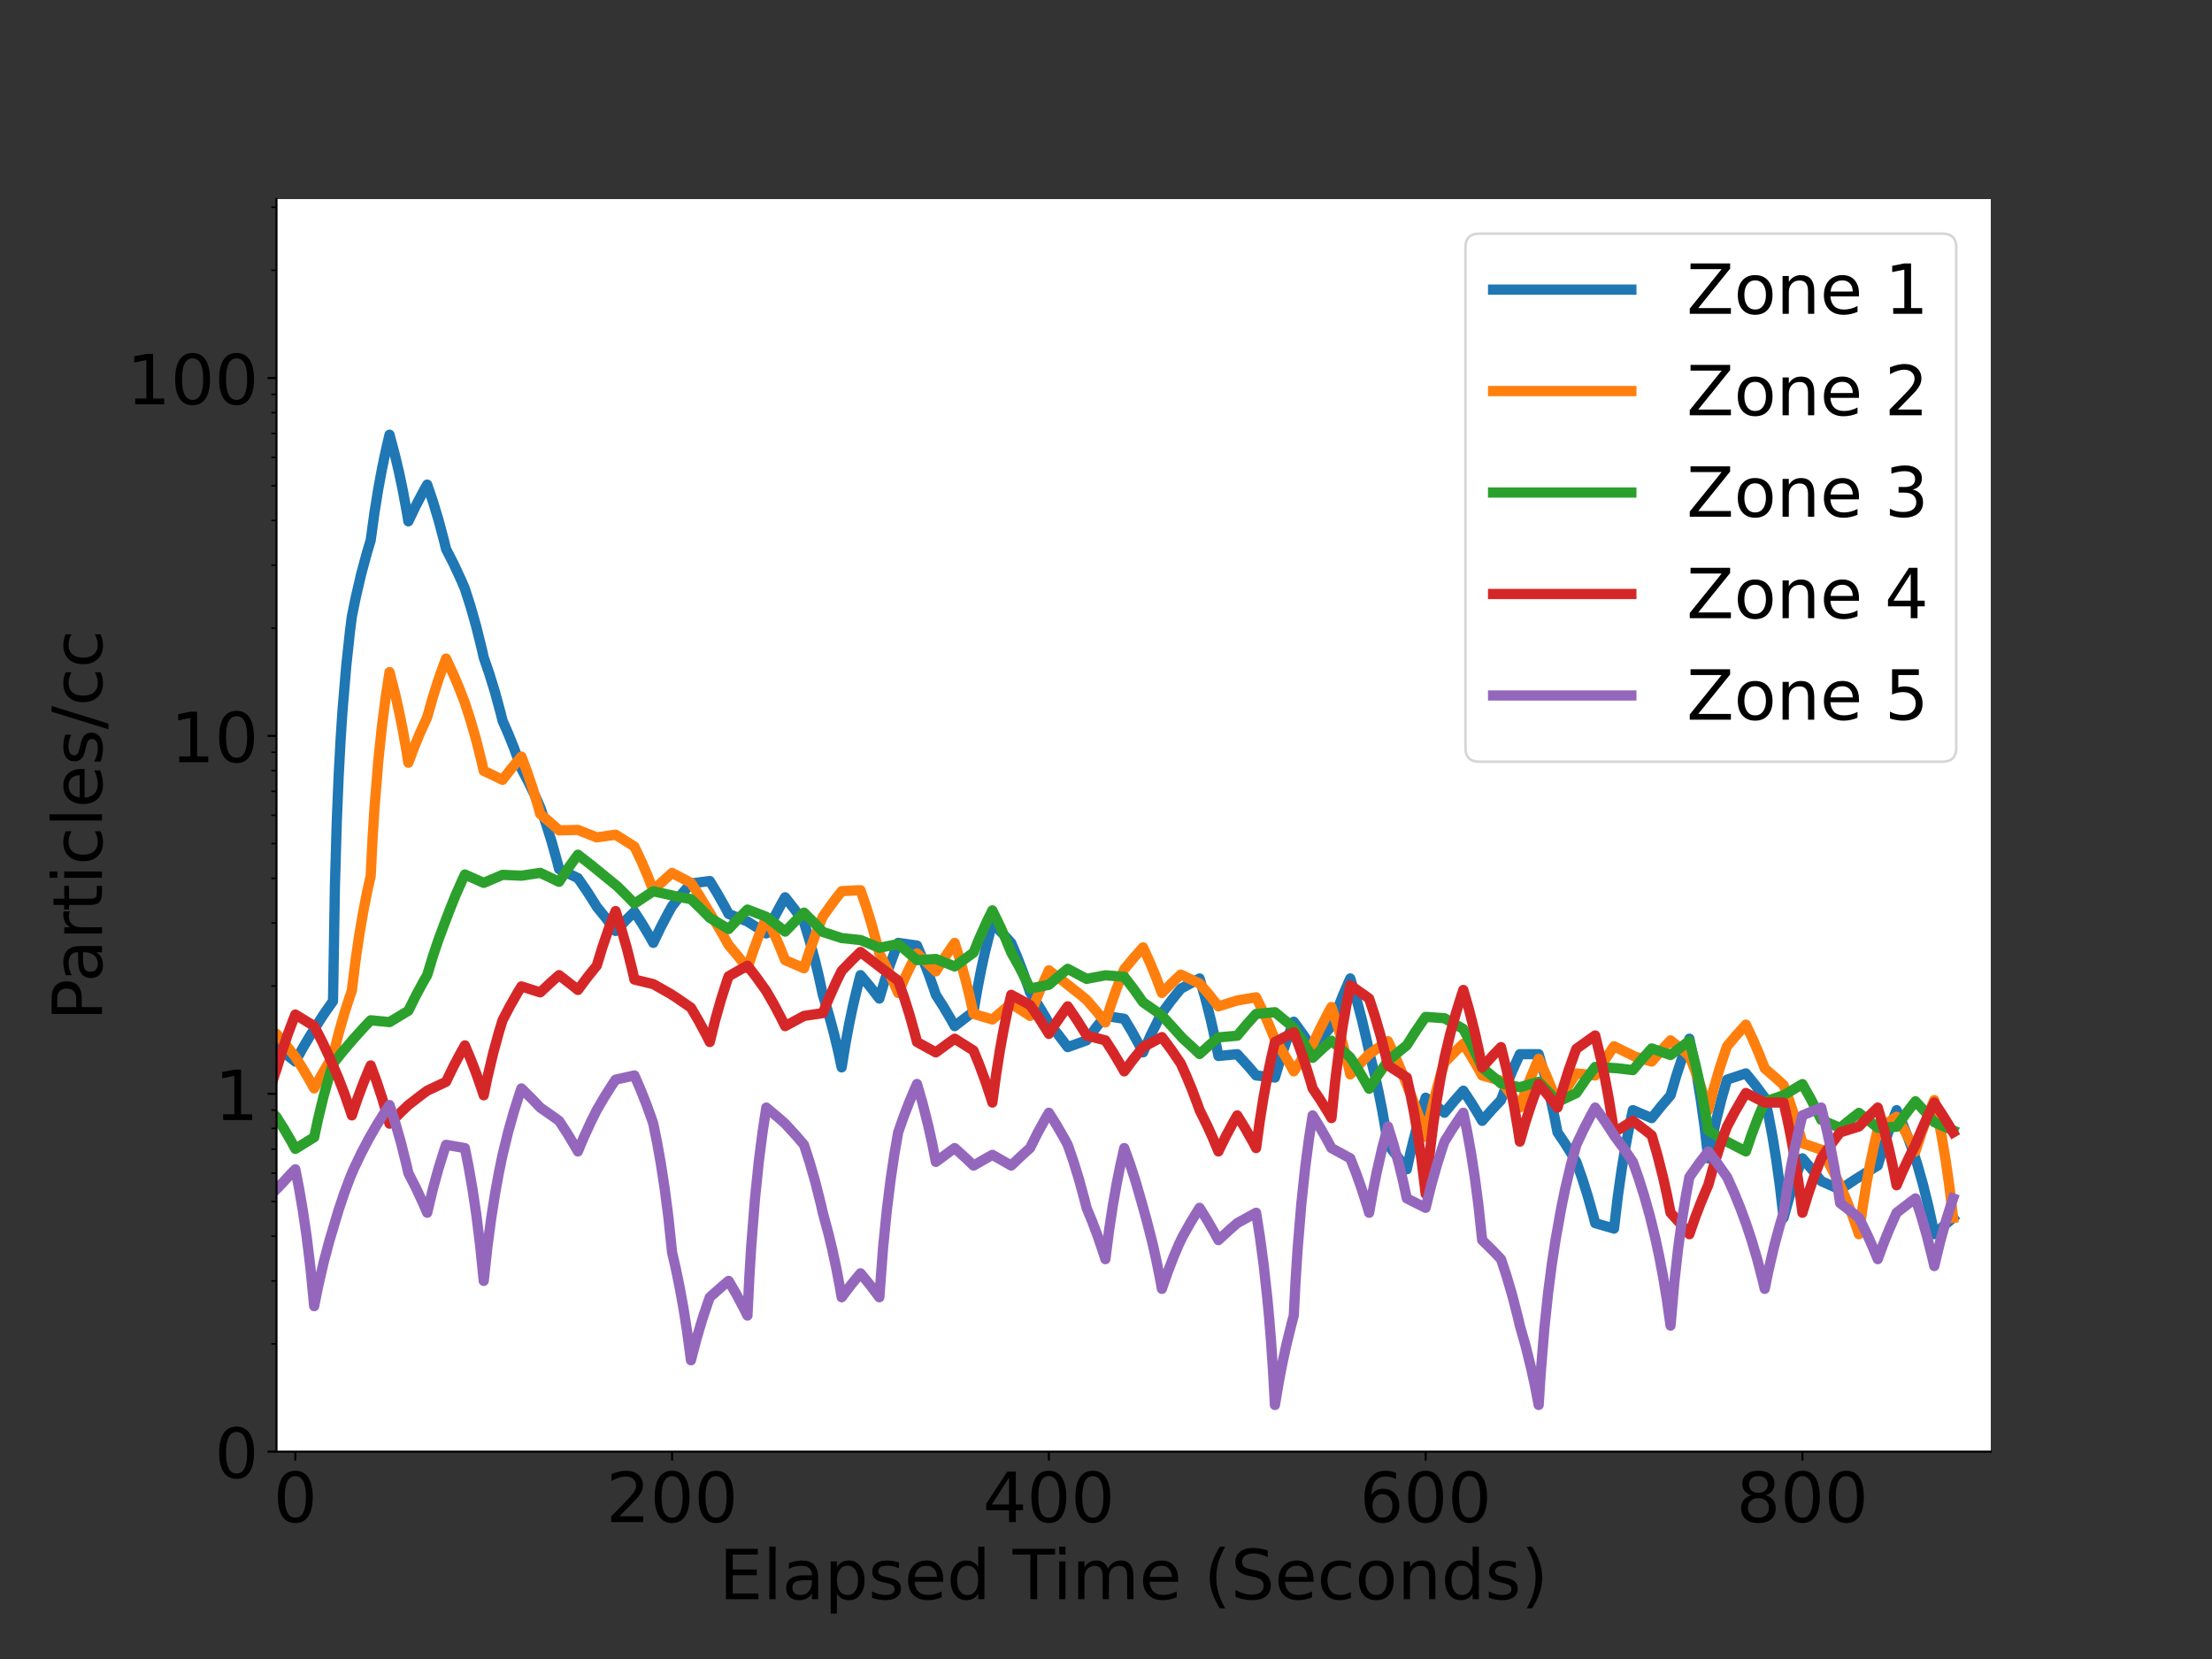 <?xml version="1.0" encoding="utf-8" standalone="no"?>
<!DOCTYPE svg PUBLIC "-//W3C//DTD SVG 1.1//EN"
  "http://www.w3.org/Graphics/SVG/1.1/DTD/svg11.dtd">
<!-- Created with matplotlib (https://matplotlib.org/) -->
<svg height="648pt" version="1.1" viewBox="0 0 864 648" width="864pt" xmlns="http://www.w3.org/2000/svg" xmlns:xlink="http://www.w3.org/1999/xlink">
 <rect x="0" y="0" width="864" height="648" fill="#333333" stroke="none"/>
 <defs>
  <style type="text/css">*{stroke-linecap:butt;stroke-linejoin:round;}</style>
 </defs>
 <g id="figure_1">
  <g id="patch_1">
   <path d="M 0 648 
L 864 648 
L 864 0 
L 0 0 
z
" style="fill:none;"/>
  </g>
  <g id="axes_1">
   <g id="patch_2">
    <path d="M 108 567 
L 777.6 567 
L 777.6 77.76 
L 108 77.76 
z
" style="fill:#ffffff;"/>
   </g>
   <g id="matplotlib.axis_1">
    <g id="xtick_1">
     <g id="line2d_1">
      <defs>
       <path d="M 0 0 
L 0 3.5 
" id="mb6893ffaeb" style="stroke:#000000;stroke-width:0.8;"/>
      </defs>
      <g>
       <use style="stroke:#000000;stroke-width:0.8;" x="115.358" xlink:href="#mb6893ffaeb" y="567"/>
      </g>
     </g>
     <g id="text_1">
      <!-- 0 -->
      <g transform="translate(106.769 594.516)scale(0.27 -0.27)">
       <defs>
        <path d="M 31.781 66.406 
Q 24.172 66.406 20.328 58.906 
Q 16.5 51.422 16.5 36.375 
Q 16.5 21.391 20.328 13.891 
Q 24.172 6.391 31.781 6.391 
Q 39.453 6.391 43.281 13.891 
Q 47.125 21.391 47.125 36.375 
Q 47.125 51.422 43.281 58.906 
Q 39.453 66.406 31.781 66.406 
z
M 31.781 74.219 
Q 44.047 74.219 50.516 64.516 
Q 56.984 54.828 56.984 36.375 
Q 56.984 17.969 50.516 8.266 
Q 44.047 -1.422 31.781 -1.422 
Q 19.531 -1.422 13.062 8.266 
Q 6.594 17.969 6.594 36.375 
Q 6.594 54.828 13.062 64.516 
Q 19.531 74.219 31.781 74.219 
z
" id="DejaVuSans-48"/>
       </defs>
       <use xlink:href="#DejaVuSans-48"/>
      </g>
     </g>
    </g>
    <g id="xtick_2">
     <g id="line2d_2">
      <g>
       <use style="stroke:#000000;stroke-width:0.8;" x="262.523" xlink:href="#mb6893ffaeb" y="567"/>
      </g>
     </g>
     <g id="text_2">
      <!-- 200 -->
      <g transform="translate(236.755 594.516)scale(0.27 -0.27)">
       <defs>
        <path d="M 19.188 8.297 
L 53.609 8.297 
L 53.609 0 
L 7.328 0 
L 7.328 8.297 
Q 12.938 14.109 22.625 23.891 
Q 32.328 33.688 34.812 36.531 
Q 39.547 41.844 41.422 45.531 
Q 43.312 49.219 43.312 52.781 
Q 43.312 58.594 39.234 62.25 
Q 35.156 65.922 28.609 65.922 
Q 23.969 65.922 18.812 64.312 
Q 13.672 62.703 7.812 59.422 
L 7.812 69.391 
Q 13.766 71.781 18.938 73 
Q 24.125 74.219 28.422 74.219 
Q 39.75 74.219 46.484 68.547 
Q 53.219 62.891 53.219 53.422 
Q 53.219 48.922 51.531 44.891 
Q 49.859 40.875 45.406 35.406 
Q 44.188 33.984 37.641 27.219 
Q 31.109 20.453 19.188 8.297 
z
" id="DejaVuSans-50"/>
       </defs>
       <use xlink:href="#DejaVuSans-50"/>
       <use x="63.623" xlink:href="#DejaVuSans-48"/>
       <use x="127.246" xlink:href="#DejaVuSans-48"/>
      </g>
     </g>
    </g>
    <g id="xtick_3">
     <g id="line2d_3">
      <g>
       <use style="stroke:#000000;stroke-width:0.8;" x="409.688" xlink:href="#mb6893ffaeb" y="567"/>
      </g>
     </g>
     <g id="text_3">
      <!-- 400 -->
      <g transform="translate(383.92 594.516)scale(0.27 -0.27)">
       <defs>
        <path d="M 37.797 64.312 
L 12.891 25.391 
L 37.797 25.391 
z
M 35.203 72.906 
L 47.609 72.906 
L 47.609 25.391 
L 58.016 25.391 
L 58.016 17.188 
L 47.609 17.188 
L 47.609 0 
L 37.797 0 
L 37.797 17.188 
L 4.891 17.188 
L 4.891 26.703 
z
" id="DejaVuSans-52"/>
       </defs>
       <use xlink:href="#DejaVuSans-52"/>
       <use x="63.623" xlink:href="#DejaVuSans-48"/>
       <use x="127.246" xlink:href="#DejaVuSans-48"/>
      </g>
     </g>
    </g>
    <g id="xtick_4">
     <g id="line2d_4">
      <g>
       <use style="stroke:#000000;stroke-width:0.8;" x="556.853" xlink:href="#mb6893ffaeb" y="567"/>
      </g>
     </g>
     <g id="text_4">
      <!-- 600 -->
      <g transform="translate(531.085 594.516)scale(0.27 -0.27)">
       <defs>
        <path d="M 33.016 40.375 
Q 26.375 40.375 22.484 35.828 
Q 18.609 31.297 18.609 23.391 
Q 18.609 15.531 22.484 10.953 
Q 26.375 6.391 33.016 6.391 
Q 39.656 6.391 43.531 10.953 
Q 47.406 15.531 47.406 23.391 
Q 47.406 31.297 43.531 35.828 
Q 39.656 40.375 33.016 40.375 
z
M 52.594 71.297 
L 52.594 62.312 
Q 48.875 64.062 45.094 64.984 
Q 41.312 65.922 37.594 65.922 
Q 27.828 65.922 22.672 59.328 
Q 17.531 52.734 16.797 39.406 
Q 19.672 43.656 24.016 45.922 
Q 28.375 48.188 33.594 48.188 
Q 44.578 48.188 50.953 41.516 
Q 57.328 34.859 57.328 23.391 
Q 57.328 12.156 50.688 5.359 
Q 44.047 -1.422 33.016 -1.422 
Q 20.359 -1.422 13.672 8.266 
Q 6.984 17.969 6.984 36.375 
Q 6.984 53.656 15.188 63.938 
Q 23.391 74.219 37.203 74.219 
Q 40.922 74.219 44.703 73.484 
Q 48.484 72.75 52.594 71.297 
z
" id="DejaVuSans-54"/>
       </defs>
       <use xlink:href="#DejaVuSans-54"/>
       <use x="63.623" xlink:href="#DejaVuSans-48"/>
       <use x="127.246" xlink:href="#DejaVuSans-48"/>
      </g>
     </g>
    </g>
    <g id="xtick_5">
     <g id="line2d_5">
      <g>
       <use style="stroke:#000000;stroke-width:0.8;" x="704.018" xlink:href="#mb6893ffaeb" y="567"/>
      </g>
     </g>
     <g id="text_5">
      <!-- 800 -->
      <g transform="translate(678.249 594.516)scale(0.27 -0.27)">
       <defs>
        <path d="M 31.781 34.625 
Q 24.75 34.625 20.719 30.859 
Q 16.703 27.094 16.703 20.516 
Q 16.703 13.922 20.719 10.156 
Q 24.75 6.391 31.781 6.391 
Q 38.812 6.391 42.859 10.172 
Q 46.922 13.969 46.922 20.516 
Q 46.922 27.094 42.891 30.859 
Q 38.875 34.625 31.781 34.625 
z
M 21.922 38.812 
Q 15.578 40.375 12.031 44.719 
Q 8.5 49.078 8.5 55.328 
Q 8.5 64.062 14.719 69.141 
Q 20.953 74.219 31.781 74.219 
Q 42.672 74.219 48.875 69.141 
Q 55.078 64.062 55.078 55.328 
Q 55.078 49.078 51.531 44.719 
Q 48 40.375 41.703 38.812 
Q 48.828 37.156 52.797 32.312 
Q 56.781 27.484 56.781 20.516 
Q 56.781 9.906 50.312 4.234 
Q 43.844 -1.422 31.781 -1.422 
Q 19.734 -1.422 13.25 4.234 
Q 6.781 9.906 6.781 20.516 
Q 6.781 27.484 10.781 32.312 
Q 14.797 37.156 21.922 38.812 
z
M 18.312 54.391 
Q 18.312 48.734 21.844 45.562 
Q 25.391 42.391 31.781 42.391 
Q 38.141 42.391 41.719 45.562 
Q 45.312 48.734 45.312 54.391 
Q 45.312 60.062 41.719 63.234 
Q 38.141 66.406 31.781 66.406 
Q 25.391 66.406 21.844 63.234 
Q 18.312 60.062 18.312 54.391 
z
" id="DejaVuSans-56"/>
       </defs>
       <use xlink:href="#DejaVuSans-56"/>
       <use x="63.623" xlink:href="#DejaVuSans-48"/>
       <use x="127.246" xlink:href="#DejaVuSans-48"/>
      </g>
     </g>
    </g>
    <g id="text_6">
     <!-- Elapsed Time (Seconds) -->
     <g transform="translate(280.901 624.647)scale(0.27 -0.27)">
      <defs>
       <path d="M 9.812 72.906 
L 55.906 72.906 
L 55.906 64.594 
L 19.672 64.594 
L 19.672 43.016 
L 54.391 43.016 
L 54.391 34.719 
L 19.672 34.719 
L 19.672 8.297 
L 56.781 8.297 
L 56.781 0 
L 9.812 0 
z
" id="DejaVuSans-69"/>
       <path d="M 9.422 75.984 
L 18.406 75.984 
L 18.406 0 
L 9.422 0 
z
" id="DejaVuSans-108"/>
       <path d="M 34.281 27.484 
Q 23.391 27.484 19.188 25 
Q 14.984 22.516 14.984 16.5 
Q 14.984 11.719 18.141 8.906 
Q 21.297 6.109 26.703 6.109 
Q 34.188 6.109 38.703 11.406 
Q 43.219 16.703 43.219 25.484 
L 43.219 27.484 
z
M 52.203 31.203 
L 52.203 0 
L 43.219 0 
L 43.219 8.297 
Q 40.141 3.328 35.547 0.953 
Q 30.953 -1.422 24.312 -1.422 
Q 15.922 -1.422 10.953 3.297 
Q 6 8.016 6 15.922 
Q 6 25.141 12.172 29.828 
Q 18.359 34.516 30.609 34.516 
L 43.219 34.516 
L 43.219 35.406 
Q 43.219 41.609 39.141 45 
Q 35.062 48.391 27.688 48.391 
Q 23 48.391 18.547 47.266 
Q 14.109 46.141 10.016 43.891 
L 10.016 52.203 
Q 14.938 54.109 19.578 55.047 
Q 24.219 56 28.609 56 
Q 40.484 56 46.344 49.844 
Q 52.203 43.703 52.203 31.203 
z
" id="DejaVuSans-97"/>
       <path d="M 18.109 8.203 
L 18.109 -20.797 
L 9.078 -20.797 
L 9.078 54.688 
L 18.109 54.688 
L 18.109 46.391 
Q 20.953 51.266 25.266 53.625 
Q 29.594 56 35.594 56 
Q 45.562 56 51.781 48.094 
Q 58.016 40.188 58.016 27.297 
Q 58.016 14.406 51.781 6.484 
Q 45.562 -1.422 35.594 -1.422 
Q 29.594 -1.422 25.266 0.953 
Q 20.953 3.328 18.109 8.203 
z
M 48.688 27.297 
Q 48.688 37.203 44.609 42.844 
Q 40.531 48.484 33.406 48.484 
Q 26.266 48.484 22.188 42.844 
Q 18.109 37.203 18.109 27.297 
Q 18.109 17.391 22.188 11.75 
Q 26.266 6.109 33.406 6.109 
Q 40.531 6.109 44.609 11.75 
Q 48.688 17.391 48.688 27.297 
z
" id="DejaVuSans-112"/>
       <path d="M 44.281 53.078 
L 44.281 44.578 
Q 40.484 46.531 36.375 47.5 
Q 32.281 48.484 27.875 48.484 
Q 21.188 48.484 17.844 46.438 
Q 14.5 44.391 14.5 40.281 
Q 14.5 37.156 16.891 35.375 
Q 19.281 33.594 26.516 31.984 
L 29.594 31.297 
Q 39.156 29.25 43.188 25.516 
Q 47.219 21.781 47.219 15.094 
Q 47.219 7.469 41.188 3.016 
Q 35.156 -1.422 24.609 -1.422 
Q 20.219 -1.422 15.453 -0.562 
Q 10.688 0.297 5.422 2 
L 5.422 11.281 
Q 10.406 8.688 15.234 7.391 
Q 20.062 6.109 24.812 6.109 
Q 31.156 6.109 34.562 8.281 
Q 37.984 10.453 37.984 14.406 
Q 37.984 18.062 35.516 20.016 
Q 33.062 21.969 24.703 23.781 
L 21.578 24.516 
Q 13.234 26.266 9.516 29.906 
Q 5.812 33.547 5.812 39.891 
Q 5.812 47.609 11.281 51.797 
Q 16.75 56 26.812 56 
Q 31.781 56 36.172 55.266 
Q 40.578 54.547 44.281 53.078 
z
" id="DejaVuSans-115"/>
       <path d="M 56.203 29.594 
L 56.203 25.203 
L 14.891 25.203 
Q 15.484 15.922 20.484 11.062 
Q 25.484 6.203 34.422 6.203 
Q 39.594 6.203 44.453 7.469 
Q 49.312 8.734 54.109 11.281 
L 54.109 2.781 
Q 49.266 0.734 44.188 -0.344 
Q 39.109 -1.422 33.891 -1.422 
Q 20.797 -1.422 13.156 6.188 
Q 5.516 13.812 5.516 26.812 
Q 5.516 40.234 12.766 48.109 
Q 20.016 56 32.328 56 
Q 43.359 56 49.781 48.891 
Q 56.203 41.797 56.203 29.594 
z
M 47.219 32.234 
Q 47.125 39.594 43.094 43.984 
Q 39.062 48.391 32.422 48.391 
Q 24.906 48.391 20.391 44.141 
Q 15.875 39.891 15.188 32.172 
z
" id="DejaVuSans-101"/>
       <path d="M 45.406 46.391 
L 45.406 75.984 
L 54.391 75.984 
L 54.391 0 
L 45.406 0 
L 45.406 8.203 
Q 42.578 3.328 38.25 0.953 
Q 33.938 -1.422 27.875 -1.422 
Q 17.969 -1.422 11.734 6.484 
Q 5.516 14.406 5.516 27.297 
Q 5.516 40.188 11.734 48.094 
Q 17.969 56 27.875 56 
Q 33.938 56 38.25 53.625 
Q 42.578 51.266 45.406 46.391 
z
M 14.797 27.297 
Q 14.797 17.391 18.875 11.75 
Q 22.953 6.109 30.078 6.109 
Q 37.203 6.109 41.297 11.75 
Q 45.406 17.391 45.406 27.297 
Q 45.406 37.203 41.297 42.844 
Q 37.203 48.484 30.078 48.484 
Q 22.953 48.484 18.875 42.844 
Q 14.797 37.203 14.797 27.297 
z
" id="DejaVuSans-100"/>
       <path id="DejaVuSans-32"/>
       <path d="M -0.297 72.906 
L 61.375 72.906 
L 61.375 64.594 
L 35.5 64.594 
L 35.5 0 
L 25.594 0 
L 25.594 64.594 
L -0.297 64.594 
z
" id="DejaVuSans-84"/>
       <path d="M 9.422 54.688 
L 18.406 54.688 
L 18.406 0 
L 9.422 0 
z
M 9.422 75.984 
L 18.406 75.984 
L 18.406 64.594 
L 9.422 64.594 
z
" id="DejaVuSans-105"/>
       <path d="M 52 44.188 
Q 55.375 50.25 60.062 53.125 
Q 64.75 56 71.094 56 
Q 79.641 56 84.281 50.016 
Q 88.922 44.047 88.922 33.016 
L 88.922 0 
L 79.891 0 
L 79.891 32.719 
Q 79.891 40.578 77.094 44.375 
Q 74.312 48.188 68.609 48.188 
Q 61.625 48.188 57.562 43.547 
Q 53.516 38.922 53.516 30.906 
L 53.516 0 
L 44.484 0 
L 44.484 32.719 
Q 44.484 40.625 41.703 44.406 
Q 38.922 48.188 33.109 48.188 
Q 26.219 48.188 22.156 43.531 
Q 18.109 38.875 18.109 30.906 
L 18.109 0 
L 9.078 0 
L 9.078 54.688 
L 18.109 54.688 
L 18.109 46.188 
Q 21.188 51.219 25.484 53.609 
Q 29.781 56 35.688 56 
Q 41.656 56 45.828 52.969 
Q 50 49.953 52 44.188 
z
" id="DejaVuSans-109"/>
       <path d="M 31 75.875 
Q 24.469 64.656 21.281 53.656 
Q 18.109 42.672 18.109 31.391 
Q 18.109 20.125 21.312 9.062 
Q 24.516 -2 31 -13.188 
L 23.188 -13.188 
Q 15.875 -1.703 12.234 9.375 
Q 8.594 20.453 8.594 31.391 
Q 8.594 42.281 12.203 53.312 
Q 15.828 64.359 23.188 75.875 
z
" id="DejaVuSans-40"/>
       <path d="M 53.516 70.516 
L 53.516 60.891 
Q 47.906 63.578 42.922 64.891 
Q 37.938 66.219 33.297 66.219 
Q 25.25 66.219 20.875 63.094 
Q 16.5 59.969 16.5 54.203 
Q 16.5 49.359 19.406 46.891 
Q 22.312 44.438 30.422 42.922 
L 36.375 41.703 
Q 47.406 39.594 52.656 34.297 
Q 57.906 29 57.906 20.125 
Q 57.906 9.516 50.797 4.047 
Q 43.703 -1.422 29.984 -1.422 
Q 24.812 -1.422 18.969 -0.25 
Q 13.141 0.922 6.891 3.219 
L 6.891 13.375 
Q 12.891 10.016 18.656 8.297 
Q 24.422 6.594 29.984 6.594 
Q 38.422 6.594 43.016 9.906 
Q 47.609 13.234 47.609 19.391 
Q 47.609 24.75 44.312 27.781 
Q 41.016 30.812 33.5 32.328 
L 27.484 33.5 
Q 16.453 35.688 11.516 40.375 
Q 6.594 45.062 6.594 53.422 
Q 6.594 63.094 13.406 68.656 
Q 20.219 74.219 32.172 74.219 
Q 37.312 74.219 42.625 73.281 
Q 47.953 72.359 53.516 70.516 
z
" id="DejaVuSans-83"/>
       <path d="M 48.781 52.594 
L 48.781 44.188 
Q 44.969 46.297 41.141 47.344 
Q 37.312 48.391 33.406 48.391 
Q 24.656 48.391 19.812 42.844 
Q 14.984 37.312 14.984 27.297 
Q 14.984 17.281 19.812 11.734 
Q 24.656 6.203 33.406 6.203 
Q 37.312 6.203 41.141 7.25 
Q 44.969 8.297 48.781 10.406 
L 48.781 2.094 
Q 45.016 0.344 40.984 -0.531 
Q 36.969 -1.422 32.422 -1.422 
Q 20.062 -1.422 12.781 6.344 
Q 5.516 14.109 5.516 27.297 
Q 5.516 40.672 12.859 48.328 
Q 20.219 56 33.016 56 
Q 37.156 56 41.109 55.141 
Q 45.062 54.297 48.781 52.594 
z
" id="DejaVuSans-99"/>
       <path d="M 30.609 48.391 
Q 23.391 48.391 19.188 42.75 
Q 14.984 37.109 14.984 27.297 
Q 14.984 17.484 19.156 11.844 
Q 23.344 6.203 30.609 6.203 
Q 37.797 6.203 41.984 11.859 
Q 46.188 17.531 46.188 27.297 
Q 46.188 37.016 41.984 42.703 
Q 37.797 48.391 30.609 48.391 
z
M 30.609 56 
Q 42.328 56 49.016 48.375 
Q 55.719 40.766 55.719 27.297 
Q 55.719 13.875 49.016 6.219 
Q 42.328 -1.422 30.609 -1.422 
Q 18.844 -1.422 12.172 6.219 
Q 5.516 13.875 5.516 27.297 
Q 5.516 40.766 12.172 48.375 
Q 18.844 56 30.609 56 
z
" id="DejaVuSans-111"/>
       <path d="M 54.891 33.016 
L 54.891 0 
L 45.906 0 
L 45.906 32.719 
Q 45.906 40.484 42.875 44.328 
Q 39.844 48.188 33.797 48.188 
Q 26.516 48.188 22.312 43.547 
Q 18.109 38.922 18.109 30.906 
L 18.109 0 
L 9.078 0 
L 9.078 54.688 
L 18.109 54.688 
L 18.109 46.188 
Q 21.344 51.125 25.703 53.562 
Q 30.078 56 35.797 56 
Q 45.219 56 50.047 50.172 
Q 54.891 44.344 54.891 33.016 
z
" id="DejaVuSans-110"/>
       <path d="M 8.016 75.875 
L 15.828 75.875 
Q 23.141 64.359 26.781 53.312 
Q 30.422 42.281 30.422 31.391 
Q 30.422 20.453 26.781 9.375 
Q 23.141 -1.703 15.828 -13.188 
L 8.016 -13.188 
Q 14.5 -2 17.703 9.062 
Q 20.906 20.125 20.906 31.391 
Q 20.906 42.672 17.703 53.656 
Q 14.5 64.656 8.016 75.875 
z
" id="DejaVuSans-41"/>
      </defs>
      <use xlink:href="#DejaVuSans-69"/>
      <use x="63.184" xlink:href="#DejaVuSans-108"/>
      <use x="90.967" xlink:href="#DejaVuSans-97"/>
      <use x="152.246" xlink:href="#DejaVuSans-112"/>
      <use x="215.723" xlink:href="#DejaVuSans-115"/>
      <use x="267.822" xlink:href="#DejaVuSans-101"/>
      <use x="329.346" xlink:href="#DejaVuSans-100"/>
      <use x="392.822" xlink:href="#DejaVuSans-32"/>
      <use x="424.609" xlink:href="#DejaVuSans-84"/>
      <use x="482.568" xlink:href="#DejaVuSans-105"/>
      <use x="510.352" xlink:href="#DejaVuSans-109"/>
      <use x="607.764" xlink:href="#DejaVuSans-101"/>
      <use x="669.287" xlink:href="#DejaVuSans-32"/>
      <use x="701.074" xlink:href="#DejaVuSans-40"/>
      <use x="740.088" xlink:href="#DejaVuSans-83"/>
      <use x="803.564" xlink:href="#DejaVuSans-101"/>
      <use x="865.088" xlink:href="#DejaVuSans-99"/>
      <use x="920.068" xlink:href="#DejaVuSans-111"/>
      <use x="981.25" xlink:href="#DejaVuSans-110"/>
      <use x="1044.629" xlink:href="#DejaVuSans-100"/>
      <use x="1108.105" xlink:href="#DejaVuSans-115"/>
      <use x="1160.205" xlink:href="#DejaVuSans-41"/>
     </g>
    </g>
   </g>
   <g id="matplotlib.axis_2">
    <g id="ytick_1">
     <g id="line2d_6">
      <defs>
       <path d="M 0 0 
L -3.5 0 
" id="m9dcf8c36ec" style="stroke:#000000;stroke-width:0.8;"/>
      </defs>
      <g>
       <use style="stroke:#000000;stroke-width:0.8;" x="108" xlink:href="#m9dcf8c36ec" y="567"/>
      </g>
     </g>
     <g id="text_7">
      <!-- 0 -->
      <g transform="translate(83.821 577.258)scale(0.27 -0.27)">
       <use xlink:href="#DejaVuSans-48"/>
      </g>
     </g>
    </g>
    <g id="ytick_2">
     <g id="line2d_7">
      <g>
       <use style="stroke:#000000;stroke-width:0.8;" x="108" xlink:href="#m9dcf8c36ec" y="427.217"/>
      </g>
     </g>
     <g id="text_8">
      <!-- 1 -->
      <g transform="translate(83.821 437.475)scale(0.27 -0.27)">
       <defs>
        <path d="M 12.406 8.297 
L 28.516 8.297 
L 28.516 63.922 
L 10.984 60.406 
L 10.984 69.391 
L 28.422 72.906 
L 38.281 72.906 
L 38.281 8.297 
L 54.391 8.297 
L 54.391 0 
L 12.406 0 
z
" id="DejaVuSans-49"/>
       </defs>
       <use xlink:href="#DejaVuSans-49"/>
      </g>
     </g>
    </g>
    <g id="ytick_3">
     <g id="line2d_8">
      <g>
       <use style="stroke:#000000;stroke-width:0.8;" x="108" xlink:href="#m9dcf8c36ec" y="287.434"/>
      </g>
     </g>
     <g id="text_9">
      <!-- 10 -->
      <g transform="translate(66.642 297.692)scale(0.27 -0.27)">
       <use xlink:href="#DejaVuSans-49"/>
       <use x="63.623" xlink:href="#DejaVuSans-48"/>
      </g>
     </g>
    </g>
    <g id="ytick_4">
     <g id="line2d_9">
      <g>
       <use style="stroke:#000000;stroke-width:0.8;" x="108" xlink:href="#m9dcf8c36ec" y="147.651"/>
      </g>
     </g>
     <g id="text_10">
      <!-- 100 -->
      <g transform="translate(49.464 157.909)scale(0.27 -0.27)">
       <use xlink:href="#DejaVuSans-49"/>
       <use x="63.623" xlink:href="#DejaVuSans-48"/>
       <use x="127.246" xlink:href="#DejaVuSans-48"/>
      </g>
     </g>
    </g>
    <g id="ytick_5">
     <g id="line2d_10">
      <defs>
       <path d="M 0 0 
L -2 0 
" id="m23e1e0bac1" style="stroke:#000000;stroke-width:0.6;"/>
      </defs>
      <g>
       <use style="stroke:#000000;stroke-width:0.6;" x="108" xlink:href="#m23e1e0bac1" y="524.921"/>
      </g>
     </g>
    </g>
    <g id="ytick_6">
     <g id="line2d_11">
      <g>
       <use style="stroke:#000000;stroke-width:0.6;" x="108" xlink:href="#m23e1e0bac1" y="500.307"/>
      </g>
     </g>
    </g>
    <g id="ytick_7">
     <g id="line2d_12">
      <g>
       <use style="stroke:#000000;stroke-width:0.6;" x="108" xlink:href="#m23e1e0bac1" y="482.842"/>
      </g>
     </g>
    </g>
    <g id="ytick_8">
     <g id="line2d_13">
      <g>
       <use style="stroke:#000000;stroke-width:0.6;" x="108" xlink:href="#m23e1e0bac1" y="469.296"/>
      </g>
     </g>
    </g>
    <g id="ytick_9">
     <g id="line2d_14">
      <g>
       <use style="stroke:#000000;stroke-width:0.6;" x="108" xlink:href="#m23e1e0bac1" y="458.228"/>
      </g>
     </g>
    </g>
    <g id="ytick_10">
     <g id="line2d_15">
      <g>
       <use style="stroke:#000000;stroke-width:0.6;" x="108" xlink:href="#m23e1e0bac1" y="448.87"/>
      </g>
     </g>
    </g>
    <g id="ytick_11">
     <g id="line2d_16">
      <g>
       <use style="stroke:#000000;stroke-width:0.6;" x="108" xlink:href="#m23e1e0bac1" y="440.764"/>
      </g>
     </g>
    </g>
    <g id="ytick_12">
     <g id="line2d_17">
      <g>
       <use style="stroke:#000000;stroke-width:0.6;" x="108" xlink:href="#m23e1e0bac1" y="433.613"/>
      </g>
     </g>
    </g>
    <g id="ytick_13">
     <g id="line2d_18">
      <g>
       <use style="stroke:#000000;stroke-width:0.6;" x="108" xlink:href="#m23e1e0bac1" y="385.138"/>
      </g>
     </g>
    </g>
    <g id="ytick_14">
     <g id="line2d_19">
      <g>
       <use style="stroke:#000000;stroke-width:0.6;" x="108" xlink:href="#m23e1e0bac1" y="360.524"/>
      </g>
     </g>
    </g>
    <g id="ytick_15">
     <g id="line2d_20">
      <g>
       <use style="stroke:#000000;stroke-width:0.6;" x="108" xlink:href="#m23e1e0bac1" y="343.059"/>
      </g>
     </g>
    </g>
    <g id="ytick_16">
     <g id="line2d_21">
      <g>
       <use style="stroke:#000000;stroke-width:0.6;" x="108" xlink:href="#m23e1e0bac1" y="329.513"/>
      </g>
     </g>
    </g>
    <g id="ytick_17">
     <g id="line2d_22">
      <g>
       <use style="stroke:#000000;stroke-width:0.6;" x="108" xlink:href="#m23e1e0bac1" y="318.445"/>
      </g>
     </g>
    </g>
    <g id="ytick_18">
     <g id="line2d_23">
      <g>
       <use style="stroke:#000000;stroke-width:0.6;" x="108" xlink:href="#m23e1e0bac1" y="309.087"/>
      </g>
     </g>
    </g>
    <g id="ytick_19">
     <g id="line2d_24">
      <g>
       <use style="stroke:#000000;stroke-width:0.6;" x="108" xlink:href="#m23e1e0bac1" y="300.981"/>
      </g>
     </g>
    </g>
    <g id="ytick_20">
     <g id="line2d_25">
      <g>
       <use style="stroke:#000000;stroke-width:0.6;" x="108" xlink:href="#m23e1e0bac1" y="293.83"/>
      </g>
     </g>
    </g>
    <g id="ytick_21">
     <g id="line2d_26">
      <g>
       <use style="stroke:#000000;stroke-width:0.6;" x="108" xlink:href="#m23e1e0bac1" y="245.355"/>
      </g>
     </g>
    </g>
    <g id="ytick_22">
     <g id="line2d_27">
      <g>
       <use style="stroke:#000000;stroke-width:0.6;" x="108" xlink:href="#m23e1e0bac1" y="220.741"/>
      </g>
     </g>
    </g>
    <g id="ytick_23">
     <g id="line2d_28">
      <g>
       <use style="stroke:#000000;stroke-width:0.6;" x="108" xlink:href="#m23e1e0bac1" y="203.277"/>
      </g>
     </g>
    </g>
    <g id="ytick_24">
     <g id="line2d_29">
      <g>
       <use style="stroke:#000000;stroke-width:0.6;" x="108" xlink:href="#m23e1e0bac1" y="189.73"/>
      </g>
     </g>
    </g>
    <g id="ytick_25">
     <g id="line2d_30">
      <g>
       <use style="stroke:#000000;stroke-width:0.6;" x="108" xlink:href="#m23e1e0bac1" y="178.662"/>
      </g>
     </g>
    </g>
    <g id="ytick_26">
     <g id="line2d_31">
      <g>
       <use style="stroke:#000000;stroke-width:0.6;" x="108" xlink:href="#m23e1e0bac1" y="169.304"/>
      </g>
     </g>
    </g>
    <g id="ytick_27">
     <g id="line2d_32">
      <g>
       <use style="stroke:#000000;stroke-width:0.6;" x="108" xlink:href="#m23e1e0bac1" y="161.198"/>
      </g>
     </g>
    </g>
    <g id="ytick_28">
     <g id="line2d_33">
      <g>
       <use style="stroke:#000000;stroke-width:0.6;" x="108" xlink:href="#m23e1e0bac1" y="154.048"/>
      </g>
     </g>
    </g>
    <g id="ytick_29">
     <g id="line2d_34">
      <g>
       <use style="stroke:#000000;stroke-width:0.6;" x="108" xlink:href="#m23e1e0bac1" y="105.573"/>
      </g>
     </g>
    </g>
    <g id="ytick_30">
     <g id="line2d_35">
      <g>
       <use style="stroke:#000000;stroke-width:0.6;" x="108" xlink:href="#m23e1e0bac1" y="80.958"/>
      </g>
     </g>
    </g>
    <g id="text_11">
     <!-- Particles/cc -->
     <g transform="translate(39.849 398.685)rotate(-90)scale(0.27 -0.27)">
      <defs>
       <path d="M 19.672 64.797 
L 19.672 37.406 
L 32.078 37.406 
Q 38.969 37.406 42.719 40.969 
Q 46.484 44.531 46.484 51.125 
Q 46.484 57.672 42.719 61.234 
Q 38.969 64.797 32.078 64.797 
z
M 9.812 72.906 
L 32.078 72.906 
Q 44.344 72.906 50.609 67.359 
Q 56.891 61.812 56.891 51.125 
Q 56.891 40.328 50.609 34.812 
Q 44.344 29.297 32.078 29.297 
L 19.672 29.297 
L 19.672 0 
L 9.812 0 
z
" id="DejaVuSans-80"/>
       <path d="M 41.109 46.297 
Q 39.594 47.172 37.812 47.578 
Q 36.031 48 33.891 48 
Q 26.266 48 22.188 43.047 
Q 18.109 38.094 18.109 28.812 
L 18.109 0 
L 9.078 0 
L 9.078 54.688 
L 18.109 54.688 
L 18.109 46.188 
Q 20.953 51.172 25.484 53.578 
Q 30.031 56 36.531 56 
Q 37.453 56 38.578 55.875 
Q 39.703 55.766 41.062 55.516 
z
" id="DejaVuSans-114"/>
       <path d="M 18.312 70.219 
L 18.312 54.688 
L 36.812 54.688 
L 36.812 47.703 
L 18.312 47.703 
L 18.312 18.016 
Q 18.312 11.328 20.141 9.422 
Q 21.969 7.516 27.594 7.516 
L 36.812 7.516 
L 36.812 0 
L 27.594 0 
Q 17.188 0 13.234 3.875 
Q 9.281 7.766 9.281 18.016 
L 9.281 47.703 
L 2.688 47.703 
L 2.688 54.688 
L 9.281 54.688 
L 9.281 70.219 
z
" id="DejaVuSans-116"/>
       <path d="M 25.391 72.906 
L 33.688 72.906 
L 8.297 -9.281 
L 0 -9.281 
z
" id="DejaVuSans-47"/>
      </defs>
      <use xlink:href="#DejaVuSans-80"/>
      <use x="55.803" xlink:href="#DejaVuSans-97"/>
      <use x="117.082" xlink:href="#DejaVuSans-114"/>
      <use x="158.195" xlink:href="#DejaVuSans-116"/>
      <use x="197.404" xlink:href="#DejaVuSans-105"/>
      <use x="225.188" xlink:href="#DejaVuSans-99"/>
      <use x="280.168" xlink:href="#DejaVuSans-108"/>
      <use x="307.951" xlink:href="#DejaVuSans-101"/>
      <use x="369.475" xlink:href="#DejaVuSans-115"/>
      <use x="421.574" xlink:href="#DejaVuSans-47"/>
      <use x="455.266" xlink:href="#DejaVuSans-99"/>
      <use x="510.246" xlink:href="#DejaVuSans-99"/>
     </g>
    </g>
   </g>
   <g id="line2d_36">
    <path clip-path="url(#p2c07effd7d)" d="M 63.851 449.743 
L 66.058 441.604 
L 68.265 434.428 
L 70.473 428.012 
L 71.209 426.015 
L 78.567 428.754 
L 82.246 434.121 
L 85.189 438.785 
L 85.925 440.009 
L 88.869 435.254 
L 92.548 429.79 
L 93.284 428.754 
L 100.642 430.651 
L 102.849 423.309 
L 105.057 416.759 
L 107.264 410.848 
L 108 408.999 
L 113.151 412.899 
L 115.358 414.65 
L 118.302 409.269 
L 121.245 404.327 
L 126.396 396.267 
L 130.075 391.031 
L 130.811 346.349 
L 131.546 320.892 
L 132.282 303.01 
L 133.018 289.215 
L 133.754 277.981 
L 135.225 260.31 
L 136.697 246.641 
L 137.433 240.81 
L 138.905 233.571 
L 141.112 224.111 
L 143.32 215.928 
L 144.791 211.028 
L 146.263 200.241 
L 147.735 191.084 
L 149.206 183.13 
L 150.678 176.098 
L 152.149 169.796 
L 154.357 178.124 
L 155.829 184.387 
L 157.3 191.372 
L 158.772 199.266 
L 159.508 203.634 
L 162.451 197.481 
L 165.394 191.894 
L 166.866 189.283 
L 169.073 195.797 
L 171.281 203.096 
L 173.488 211.394 
L 174.224 214.433 
L 177.167 220.179 
L 180.111 226.526 
L 181.582 229.968 
L 183.79 236.852 
L 185.997 244.619 
L 188.205 253.528 
L 188.941 256.813 
L 191.148 263.228 
L 193.356 270.401 
L 195.563 278.537 
L 196.299 281.51 
L 198.506 286.545 
L 200.714 292.036 
L 202.921 298.073 
L 203.657 300.227 
L 206.6 305.828 
L 209.544 312 
L 211.015 315.339 
L 213.223 321.623 
L 215.43 328.633 
L 217.638 336.56 
L 218.374 339.451 
L 225.732 342.984 
L 229.411 348.328 
L 232.354 352.97 
L 233.09 354.188 
L 236.769 358.729 
L 240.448 363.638 
L 244.863 359.025 
L 247.807 356.133 
L 250.75 360.706 
L 253.693 365.652 
L 255.165 368.284 
L 258.108 362.123 
L 261.051 356.53 
L 262.523 353.916 
L 266.202 349.329 
L 269.881 345.065 
L 277.24 344.131 
L 280.183 348.952 
L 283.126 354.188 
L 284.598 356.986 
L 291.956 359.92 
L 298.578 364.119 
L 299.314 364.604 
L 302.258 358.553 
L 305.201 353.051 
L 306.673 350.476 
L 310.352 355.153 
L 314.031 360.221 
L 316.238 367.428 
L 318.446 375.607 
L 319.917 381.744 
L 321.389 388.573 
L 323.596 395.777 
L 325.804 403.953 
L 327.276 410.088 
L 328.747 416.913 
L 330.219 407.797 
L 331.691 399.872 
L 333.162 392.864 
L 335.37 383.669 
L 336.105 380.889 
L 339.785 385.29 
L 343.464 390.035 
L 345.671 382.655 
L 347.879 376.076 
L 350.086 370.14 
L 350.822 368.284 
L 358.18 369.328 
L 360.388 374.489 
L 362.595 380.13 
L 364.803 386.349 
L 365.538 388.573 
L 368.482 393.175 
L 371.425 398.156 
L 372.897 400.808 
L 378.047 396.817 
L 380.255 395.183 
L 381.727 386.489 
L 383.198 378.885 
L 384.67 372.129 
L 386.877 363.224 
L 387.613 360.524 
L 392.028 365.06 
L 394.971 368.284 
L 397.179 373.466 
L 399.386 379.132 
L 401.594 385.382 
L 402.33 387.616 
L 405.273 392.145 
L 408.216 397.038 
L 409.688 399.641 
L 413.367 404.14 
L 417.046 408.999 
L 424.404 406.359 
L 428.084 401.4 
L 431.763 396.817 
L 439.121 397.931 
L 442.064 402.846 
L 445.007 408.195 
L 446.479 411.057 
L 449.422 404.452 
L 452.366 398.495 
L 453.837 395.723 
L 457.516 390.78 
L 461.196 386.21 
L 468.554 382.176 
L 470.761 389.789 
L 472.969 398.495 
L 474.44 405.081 
L 475.912 412.469 
L 483.27 411.759 
L 487.685 416.606 
L 490.629 420.067 
L 497.987 420.882 
L 500.194 413.477 
L 502.402 406.878 
L 504.609 400.926 
L 505.345 399.065 
L 509.024 404.14 
L 511.967 408.528 
L 512.703 409.677 
L 516.382 405.081 
L 520.062 400.808 
L 522.269 394.595 
L 524.476 388.959 
L 526.684 383.802 
L 527.42 382.176 
L 529.627 389.495 
L 531.835 397.818 
L 533.306 404.077 
L 535.514 413.841 
L 536.985 419.825 
L 538.457 426.463 
L 539.929 433.918 
L 541.4 442.417 
L 542.136 447.16 
L 545.815 451.756 
L 549.495 456.729 
L 550.966 450.008 
L 553.174 441.144 
L 555.381 433.411 
L 556.853 428.754 
L 562.004 432.809 
L 564.211 434.634 
L 567.89 430.171 
L 571.569 426.015 
L 574.513 430.459 
L 577.456 435.254 
L 578.927 437.802 
L 582.607 433.613 
L 586.286 429.695 
L 588.493 423.737 
L 590.701 418.312 
L 593.644 411.759 
L 601.002 411.759 
L 603.21 419.423 
L 605.417 428.196 
L 606.889 434.84 
L 608.36 442.3 
L 611.304 446.656 
L 614.247 451.348 
L 615.719 453.837 
L 617.926 460.077 
L 620.134 467.032 
L 622.341 474.888 
L 623.077 477.75 
L 630.435 479.88 
L 631.907 467.384 
L 633.378 457.026 
L 634.85 448.18 
L 636.322 440.461 
L 637.793 433.613 
L 645.152 436.727 
L 648.831 432.114 
L 652.51 427.827 
L 654.717 420.31 
L 656.925 413.622 
L 659.132 407.598 
L 659.868 405.716 
L 661.34 412.612 
L 662.811 420.392 
L 664.283 429.317 
L 665.755 439.785 
L 667.226 452.442 
L 668.698 444.925 
L 670.17 438.237 
L 672.377 429.411 
L 674.585 421.708 
L 681.943 419.263 
L 685.622 423.823 
L 689.301 428.754 
L 690.773 435.671 
L 692.244 443.479 
L 693.716 452.442 
L 695.188 462.961 
L 696.659 475.692 
L 698.867 467.738 
L 701.074 460.706 
L 703.282 454.405 
L 704.018 452.442 
L 707.697 456.729 
L 711.376 461.342 
L 718.734 464.624 
L 724.621 460.706 
L 731.243 456.581 
L 733.451 455.266 
L 735.658 447.923 
L 737.865 441.374 
L 740.073 435.462 
L 740.809 433.613 
L 743.016 438.675 
L 745.224 444.198 
L 747.431 450.273 
L 748.903 454.834 
L 751.11 462.633 
L 753.318 471.585 
L 754.789 478.381 
L 755.525 482.088 
L 760.676 477.541 
L 762.884 475.692 
L 762.884 475.692 
" style="fill:none;stroke:#1f77b4;stroke-linecap:square;stroke-width:4;"/>
   </g>
   <g id="line2d_37">
    <path clip-path="url(#p2c07effd7d)" d="M 63.851 415.021 
L 71.209 412.469 
L 77.831 416.453 
L 78.567 416.913 
L 80.775 408.328 
L 82.982 400.808 
L 85.189 394.118 
L 85.925 392.042 
L 88.133 397.232 
L 90.34 402.907 
L 92.548 409.168 
L 93.284 411.407 
L 100.642 410.363 
L 105.057 406.359 
L 108 403.829 
L 111.679 408.161 
L 115.358 412.827 
L 118.302 417.453 
L 121.245 422.461 
L 122.716 425.129 
L 125.66 419.744 
L 128.603 414.798 
L 130.075 412.469 
L 132.282 403.613 
L 134.49 395.886 
L 136.697 389.032 
L 137.433 386.909 
L 138.905 374.911 
L 140.376 364.897 
L 141.848 356.303 
L 143.32 348.776 
L 144.791 342.081 
L 145.527 327.53 
L 146.263 315.802 
L 147.735 297.522 
L 149.206 283.492 
L 150.678 272.103 
L 152.149 262.517 
L 154.357 271.148 
L 155.829 277.67 
L 157.3 284.977 
L 158.772 293.286 
L 159.508 297.91 
L 161.715 292.007 
L 163.923 286.626 
L 166.866 280.122 
L 169.073 272.305 
L 171.281 265.38 
L 173.488 259.165 
L 174.224 257.227 
L 177.167 263.571 
L 179.375 268.806 
L 181.582 274.535 
L 183.79 281.354 
L 185.997 289.037 
L 188.205 297.835 
L 188.941 301.076 
L 196.299 304.596 
L 199.978 299.89 
L 203.657 295.523 
L 205.865 301.419 
L 208.072 307.949 
L 210.28 315.267 
L 211.015 317.916 
L 216.166 322.339 
L 218.374 324.337 
L 225.732 324.17 
L 233.09 327.074 
L 240.448 326.033 
L 247.071 330.197 
L 247.807 330.678 
L 250.75 336.93 
L 252.957 342.081 
L 255.165 347.71 
L 259.58 343.578 
L 262.523 340.971 
L 269.881 344.83 
L 272.825 349.304 
L 275.768 354.134 
L 278.711 358.995 
L 281.655 363.862 
L 284.598 369.153 
L 288.277 373.504 
L 291.956 378.191 
L 294.164 371.562 
L 296.371 365.586 
L 298.578 360.146 
L 299.314 358.435 
L 302.258 364.539 
L 304.465 369.556 
L 306.673 375.026 
L 314.031 378.191 
L 316.238 371.398 
L 318.446 365.289 
L 320.653 359.74 
L 321.389 357.997 
L 325.068 352.836 
L 328.747 348.08 
L 336.105 347.71 
L 338.313 354.12 
L 340.52 361.287 
L 342.728 369.416 
L 343.464 372.386 
L 346.407 378.11 
L 349.35 384.429 
L 350.822 387.854 
L 353.765 381.187 
L 356.709 375.181 
L 358.18 372.386 
L 362.595 376.509 
L 365.538 379.421 
L 368.482 374.719 
L 372.161 369.31 
L 372.897 368.284 
L 375.104 375.355 
L 377.312 383.359 
L 378.783 389.348 
L 380.255 395.994 
L 387.613 398.212 
L 392.764 393.828 
L 394.971 392.042 
L 400.858 395.831 
L 402.33 396.817 
L 404.537 390.905 
L 406.745 385.519 
L 409.688 379.008 
L 414.839 382.874 
L 422.933 389.3 
L 424.404 390.531 
L 428.084 394.782 
L 431.763 399.352 
L 433.97 392.349 
L 436.178 386.071 
L 438.385 380.382 
L 439.121 378.598 
L 442.8 374.165 
L 446.479 370.034 
L 449.422 376.548 
L 451.63 381.938 
L 453.837 387.854 
L 458.252 383.447 
L 461.196 380.677 
L 468.554 384.16 
L 472.233 388.452 
L 475.912 393.071 
L 483.27 390.78 
L 490.629 389.544 
L 493.572 395.614 
L 495.779 400.602 
L 497.987 406.037 
L 500.93 410.709 
L 503.873 415.771 
L 505.345 418.469 
L 509.024 413.007 
L 512.703 407.995 
L 515.647 401.699 
L 518.59 395.994 
L 520.062 393.331 
L 522.269 400.105 
L 524.476 407.73 
L 526.684 416.453 
L 527.42 419.664 
L 531.835 414.798 
L 534.778 411.759 
L 540.665 407.664 
L 542.136 406.683 
L 545.08 412.971 
L 547.287 418.155 
L 552.438 431.135 
L 554.645 437.262 
L 556.853 444.077 
L 558.324 437.047 
L 560.532 427.827 
L 562.739 419.825 
L 564.211 415.021 
L 568.626 410.501 
L 571.569 407.664 
L 574.513 412.326 
L 577.456 417.375 
L 578.927 420.067 
L 586.286 422.125 
L 589.965 427.141 
L 593.644 432.61 
L 595.851 426.239 
L 598.059 420.473 
L 600.266 415.208 
L 601.002 413.549 
L 603.945 419.986 
L 606.153 425.305 
L 608.36 431.135 
L 611.304 426.104 
L 614.247 421.459 
L 615.719 419.263 
L 623.077 420.067 
L 626.02 415.245 
L 629.699 409.711 
L 630.435 408.662 
L 638.529 412.683 
L 645.152 414.65 
L 648.831 410.363 
L 652.51 406.359 
L 657.661 410.57 
L 659.868 412.469 
L 662.076 418.076 
L 664.283 424.255 
L 666.491 431.135 
L 667.226 433.613 
L 669.434 424.997 
L 671.641 417.453 
L 673.849 410.744 
L 674.585 408.662 
L 678.264 404.295 
L 681.943 400.222 
L 684.886 406.488 
L 687.094 411.653 
L 689.301 417.298 
L 694.452 421.791 
L 696.659 423.823 
L 698.867 429.79 
L 701.074 436.408 
L 703.282 443.837 
L 704.018 446.531 
L 711.376 449.087 
L 714.319 454.262 
L 717.262 459.921 
L 719.47 464.624 
L 721.677 469.906 
L 723.885 475.692 
L 726.092 482.088 
L 727.564 471.396 
L 729.036 462.308 
L 730.507 454.405 
L 731.979 447.413 
L 733.451 441.144 
L 739.337 437.155 
L 740.809 436.197 
L 743.752 441.259 
L 746.695 446.781 
L 748.167 449.743 
L 750.375 443.005 
L 752.582 436.94 
L 754.789 431.427 
L 755.525 429.695 
L 756.997 436.514 
L 758.469 444.198 
L 759.94 452.996 
L 761.412 463.29 
L 762.884 475.692 
L 762.884 475.692 
" style="fill:none;stroke:#ff7f0e;stroke-linecap:square;stroke-width:4;"/>
   </g>
   <g id="line2d_38">
    <path clip-path="url(#p2c07effd7d)" d="M 63.851 408.551 
L 69.001 412.707 
L 71.945 415.266 
L 76.36 419.56 
L 78.567 421.827 
L 84.454 417.953 
L 85.925 417.022 
L 93.284 419.874 
L 96.963 424.214 
L 101.378 429.587 
L 105.793 433.961 
L 108 436.272 
L 110.943 440.959 
L 113.887 446.038 
L 115.358 448.746 
L 121.981 444.658 
L 122.716 444.221 
L 124.188 437.288 
L 126.396 428.179 
L 128.603 420.26 
L 130.075 415.502 
L 133.754 410.858 
L 138.169 405.692 
L 142.584 400.819 
L 144.791 398.522 
L 152.149 399.229 
L 158.772 395.229 
L 159.508 394.801 
L 162.451 388.839 
L 165.394 383.411 
L 166.866 380.869 
L 169.073 373.534 
L 171.281 366.991 
L 173.488 361.084 
L 175.696 355.271 
L 177.903 349.77 
L 180.847 343.133 
L 181.582 341.582 
L 188.941 344.842 
L 196.299 341.709 
L 203.657 342.049 
L 211.015 340.929 
L 218.374 344.441 
L 222.053 338.912 
L 225.732 333.844 
L 230.883 337.846 
L 241.184 346.242 
L 245.599 350.648 
L 247.807 352.977 
L 253.693 349.062 
L 255.165 348.121 
L 264.731 350.244 
L 269.881 351.191 
L 274.296 355.473 
L 277.24 358.505 
L 283.862 362.43 
L 284.598 362.882 
L 289.013 358.198 
L 291.956 355.266 
L 299.314 358.115 
L 304.465 362.093 
L 306.673 363.882 
L 311.087 359.327 
L 314.031 356.47 
L 318.446 360.877 
L 321.389 364.004 
L 328.747 366.408 
L 336.105 367.177 
L 343.464 370.186 
L 350.822 368.746 
L 355.973 373.067 
L 358.18 375.017 
L 365.538 374.578 
L 372.897 377.489 
L 378.783 373.152 
L 380.255 372.115 
L 382.462 366.667 
L 385.406 360.089 
L 387.613 355.585 
L 390.556 361.632 
L 392.764 366.6 
L 394.971 372.01 
L 397.915 377.26 
L 400.858 383.008 
L 402.33 386.1 
L 409.688 384.663 
L 414.839 380.222 
L 417.046 378.414 
L 424.404 382.342 
L 431.763 380.95 
L 439.121 381.519 
L 442.8 386.298 
L 446.479 391.486 
L 452.366 395.589 
L 453.837 396.659 
L 458.252 401.469 
L 461.931 405.546 
L 466.346 409.573 
L 468.554 411.691 
L 472.969 407.715 
L 475.912 405.201 
L 483.27 404.541 
L 486.949 400.138 
L 490.629 396.033 
L 497.987 395.362 
L 503.138 399.602 
L 505.345 401.514 
L 508.288 405.918 
L 511.232 410.666 
L 512.703 413.187 
L 517.118 409.076 
L 520.062 406.482 
L 525.212 411.004 
L 527.42 413.05 
L 530.363 417.641 
L 533.306 422.609 
L 534.778 425.255 
L 537.721 420.663 
L 541.4 415.373 
L 542.136 414.369 
L 547.287 410.055 
L 549.495 408.296 
L 552.438 403.605 
L 556.117 398.21 
L 556.853 397.186 
L 564.211 397.717 
L 570.833 401.48 
L 571.569 401.913 
L 574.513 407.514 
L 577.456 413.685 
L 578.927 417.022 
L 584.078 421.274 
L 586.286 423.191 
L 593.644 424.67 
L 601.002 422.545 
L 605.417 427.148 
L 608.36 430.422 
L 615.719 426.958 
L 619.398 421.629 
L 623.077 416.73 
L 631.907 417.272 
L 637.793 417.983 
L 641.473 413.601 
L 645.152 409.515 
L 652.51 412.096 
L 657.661 408.201 
L 659.868 406.605 
L 662.076 415.146 
L 663.547 421.589 
L 665.019 428.799 
L 666.491 436.981 
L 667.226 441.527 
L 673.849 445.508 
L 675.32 446.334 
L 681.943 449.743 
L 684.15 443.242 
L 686.358 437.37 
L 688.565 432.016 
L 689.301 430.331 
L 696.659 427.827 
L 703.282 423.86 
L 704.018 423.435 
L 706.961 428.639 
L 709.904 434.331 
L 711.376 437.39 
L 718.734 440.547 
L 723.885 436.383 
L 726.092 434.683 
L 731.243 438.727 
L 733.451 440.547 
L 740.809 440.117 
L 744.488 434.928 
L 748.167 430.149 
L 752.582 434.918 
L 755.525 438.32 
L 762.884 441.527 
L 762.884 441.527 
" style="fill:none;stroke:#2ca02c;stroke-linecap:square;stroke-width:4;"/>
   </g>
   <g id="line2d_39">
    <path clip-path="url(#p2c07effd7d)" d="M 63.851 408.328 
L 65.322 415.846 
L 66.794 424.429 
L 68.265 434.428 
L 69.737 446.405 
L 71.209 461.342 
L 72.68 453.556 
L 74.152 446.656 
L 76.36 437.585 
L 78.567 429.695 
L 80.039 435.881 
L 81.51 442.769 
L 82.982 450.54 
L 84.454 459.454 
L 85.925 469.906 
L 88.133 460.706 
L 90.34 452.718 
L 92.548 445.661 
L 93.284 443.479 
L 100.642 443.479 
L 102.849 434.531 
L 105.057 426.733 
L 107.264 419.825 
L 108 417.686 
L 110.207 410.432 
L 112.415 403.953 
L 114.622 398.099 
L 115.358 396.267 
L 121.981 400.338 
L 122.716 400.808 
L 125.66 406.488 
L 128.603 412.755 
L 132.282 421.376 
L 134.49 427.096 
L 136.697 433.411 
L 137.433 435.671 
L 139.64 429.129 
L 141.848 423.223 
L 144.055 417.842 
L 144.791 416.149 
L 146.999 422.125 
L 149.206 428.754 
L 151.414 436.197 
L 152.149 438.895 
L 156.564 434.428 
L 159.508 431.623 
L 164.658 427.644 
L 166.866 426.015 
L 174.224 422.545 
L 177.167 416.453 
L 180.111 410.917 
L 181.582 408.328 
L 183.79 413.549 
L 185.997 419.263 
L 188.205 425.57 
L 188.941 427.827 
L 190.412 420.718 
L 192.62 411.407 
L 194.827 403.335 
L 196.299 398.495 
L 199.242 392.864 
L 202.185 387.711 
L 203.657 385.29 
L 211.015 387.616 
L 215.43 383.491 
L 218.374 380.889 
L 223.524 384.881 
L 225.732 386.675 
L 229.411 381.744 
L 233.09 377.184 
L 235.298 369.963 
L 237.505 363.51 
L 239.713 357.678 
L 240.448 355.852 
L 242.656 362.718 
L 244.863 370.461 
L 247.071 379.339 
L 247.807 382.612 
L 255.165 384.384 
L 261.787 388.14 
L 263.995 389.544 
L 269.881 393.592 
L 272.825 398.609 
L 275.768 404.077 
L 277.24 407.008 
L 279.447 398.099 
L 281.655 390.332 
L 283.862 383.447 
L 284.598 381.315 
L 291.22 377.585 
L 291.956 377.184 
L 295.635 381.96 
L 299.314 387.144 
L 302.258 392.247 
L 305.201 397.818 
L 306.673 400.808 
L 314.031 396.817 
L 321.389 395.723 
L 323.596 390.283 
L 326.54 383.713 
L 328.747 379.215 
L 333.162 374.68 
L 336.105 371.835 
L 341.256 375.802 
L 344.935 378.639 
L 350.086 382.481 
L 350.822 383.05 
L 353.029 389.3 
L 355.237 396.267 
L 357.444 404.14 
L 358.18 407.008 
L 365.538 411.057 
L 371.425 406.748 
L 372.897 405.716 
L 379.519 409.882 
L 380.255 410.363 
L 382.462 415.771 
L 384.67 421.708 
L 386.877 428.289 
L 387.613 430.651 
L 389.085 419.583 
L 390.556 410.225 
L 392.028 402.119 
L 393.5 394.969 
L 394.971 388.573 
L 402.33 392.555 
L 406.009 397.931 
L 408.952 402.603 
L 409.688 403.829 
L 412.631 399.295 
L 416.31 394.065 
L 417.046 393.071 
L 420.725 398.495 
L 423.669 403.213 
L 424.404 404.452 
L 431.763 406.359 
L 434.706 410.917 
L 437.649 415.846 
L 439.121 418.469 
L 442.8 413.549 
L 446.479 408.999 
L 453.837 405.081 
L 457.516 410.019 
L 461.196 415.395 
L 463.403 420.31 
L 465.611 425.659 
L 467.818 431.525 
L 468.554 433.613 
L 471.497 439.561 
L 473.705 444.439 
L 475.912 449.743 
L 478.855 443.718 
L 481.799 438.237 
L 483.27 435.671 
L 486.214 440.461 
L 489.157 445.661 
L 490.629 448.438 
L 492.1 437.585 
L 493.572 428.382 
L 495.044 420.392 
L 496.515 413.332 
L 497.987 407.008 
L 505.345 403.213 
L 507.553 408.999 
L 509.76 415.395 
L 511.967 422.545 
L 512.703 425.129 
L 515.647 429.506 
L 518.59 434.223 
L 520.062 436.727 
L 521.533 422.209 
L 523.005 410.501 
L 524.476 400.69 
L 525.948 392.247 
L 527.42 384.836 
L 533.306 388.959 
L 534.778 390.035 
L 536.985 396.761 
L 539.193 404.327 
L 541.4 412.971 
L 542.136 416.149 
L 548.759 420.392 
L 549.495 420.882 
L 550.966 427.644 
L 552.438 435.254 
L 553.909 443.957 
L 555.381 454.12 
L 556.853 466.334 
L 558.324 451.348 
L 559.796 439.339 
L 561.268 429.317 
L 562.739 420.718 
L 564.211 413.187 
L 566.418 403.953 
L 568.626 395.94 
L 570.833 388.862 
L 571.569 386.675 
L 573.777 394.277 
L 575.984 402.968 
L 577.456 409.541 
L 578.927 416.913 
L 583.342 412.042 
L 586.286 408.999 
L 588.493 417.92 
L 589.965 424.69 
L 591.436 432.312 
L 592.908 441.03 
L 593.644 445.908 
L 595.851 438.237 
L 598.059 431.427 
L 600.266 425.305 
L 601.002 423.394 
L 604.681 427.827 
L 608.36 432.61 
L 610.568 424.778 
L 612.775 417.842 
L 614.983 411.618 
L 615.719 409.677 
L 621.605 405.461 
L 623.077 404.452 
L 625.284 413.549 
L 626.756 420.473 
L 628.228 428.289 
L 629.699 437.262 
L 630.435 442.3 
L 637.058 438.237 
L 637.793 437.802 
L 642.944 441.72 
L 645.152 443.479 
L 647.359 451.078 
L 649.567 459.765 
L 651.038 466.334 
L 652.51 473.702 
L 656.925 478.593 
L 659.868 482.088 
L 662.076 475.692 
L 664.283 469.906 
L 666.491 464.624 
L 667.226 462.961 
L 669.434 455.122 
L 671.641 448.18 
L 673.849 441.951 
L 674.585 440.009 
L 677.528 434.428 
L 680.471 429.317 
L 681.943 426.914 
L 689.301 430.651 
L 696.659 430.651 
L 698.131 437.155 
L 699.603 444.439 
L 701.074 452.718 
L 702.546 462.308 
L 704.018 473.702 
L 706.225 466.508 
L 708.433 460.077 
L 710.64 454.262 
L 711.376 452.442 
L 715.055 447.16 
L 718.734 442.3 
L 726.092 440.009 
L 730.507 435.462 
L 733.451 432.61 
L 735.658 440.235 
L 737.865 448.957 
L 739.337 455.556 
L 740.809 462.961 
L 743.016 457.774 
L 745.96 451.484 
L 748.167 447.16 
L 750.375 441.72 
L 753.318 435.15 
L 755.525 430.651 
L 758.469 435.047 
L 761.412 439.785 
L 762.884 442.3 
L 762.884 442.3 
" style="fill:none;stroke:#d62728;stroke-linecap:square;stroke-width:4;"/>
   </g>
   <g id="line2d_40">
    <path clip-path="url(#p2c07effd7d)" d="M 63.851 442.3 
L 69.737 446.156 
L 71.209 447.16 
L 74.888 452.442 
L 77.831 457.026 
L 78.567 458.228 
L 80.775 449.743 
L 82.982 442.3 
L 85.189 435.671 
L 85.925 433.613 
L 90.34 428.941 
L 93.284 426.015 
L 94.755 432.809 
L 96.227 440.461 
L 97.698 449.218 
L 99.17 459.454 
L 100.642 471.774 
L 105.057 467.384 
L 108.736 463.787 
L 113.151 458.991 
L 115.358 456.729 
L 116.83 464.288 
L 118.302 472.923 
L 119.773 482.994 
L 121.245 495.075 
L 122.716 510.173 
L 124.188 502.785 
L 126.396 493.156 
L 128.603 484.848 
L 132.282 472.538 
L 134.49 465.988 
L 136.697 460.077 
L 138.169 456.581 
L 141.112 450.407 
L 144.055 444.803 
L 146.999 439.673 
L 149.942 434.943 
L 152.149 431.623 
L 154.357 438.456 
L 156.564 446.156 
L 158.772 454.978 
L 159.508 458.228 
L 162.451 463.953 
L 165.394 470.275 
L 166.866 473.702 
L 169.073 464.456 
L 171.281 456.433 
L 173.488 449.349 
L 174.224 447.16 
L 181.582 448.438 
L 183.054 455.847 
L 184.526 464.288 
L 185.997 474.094 
L 187.469 485.797 
L 188.941 500.307 
L 190.412 486.76 
L 191.884 475.692 
L 193.356 466.334 
L 194.827 458.228 
L 196.299 451.078 
L 198.506 442.067 
L 200.714 434.223 
L 202.921 427.278 
L 203.657 425.129 
L 208.072 429.506 
L 211.015 432.61 
L 216.902 436.727 
L 218.374 437.802 
L 221.317 442.3 
L 224.26 447.16 
L 225.732 449.743 
L 227.939 444.439 
L 230.883 438.019 
L 233.09 433.613 
L 236.033 428.568 
L 238.977 423.909 
L 240.448 421.708 
L 247.807 420.067 
L 250.014 425.129 
L 252.222 430.651 
L 254.429 436.727 
L 255.165 438.895 
L 256.636 446.156 
L 258.108 454.405 
L 259.58 463.953 
L 261.051 475.289 
L 262.523 489.238 
L 263.995 495.635 
L 265.466 502.785 
L 266.938 510.891 
L 268.41 520.249 
L 269.881 531.317 
L 272.089 522.833 
L 274.296 515.39 
L 276.504 508.761 
L 277.24 506.703 
L 282.39 502.156 
L 284.598 500.307 
L 287.541 505.368 
L 290.484 510.891 
L 291.956 513.853 
L 292.692 498.808 
L 293.428 486.76 
L 294.899 468.094 
L 296.371 453.837 
L 297.843 442.3 
L 299.314 432.61 
L 304.465 436.94 
L 306.673 438.895 
L 311.087 443.718 
L 314.031 447.16 
L 316.238 453.979 
L 318.446 461.662 
L 320.653 470.461 
L 321.389 473.702 
L 323.596 481.864 
L 325.068 487.987 
L 326.54 494.797 
L 328.011 502.469 
L 328.747 506.703 
L 332.426 501.844 
L 336.105 497.345 
L 339.785 501.844 
L 343.464 506.703 
L 344.935 487.248 
L 346.407 472.538 
L 347.879 460.706 
L 349.35 450.808 
L 350.822 442.3 
L 353.029 435.986 
L 355.237 430.267 
L 357.444 425.041 
L 358.18 423.394 
L 360.388 431.038 
L 362.595 439.785 
L 364.067 446.405 
L 365.538 453.837 
L 371.425 449.48 
L 372.897 448.438 
L 377.312 452.442 
L 380.255 455.266 
L 386.877 451.484 
L 387.613 451.078 
L 394.236 454.834 
L 394.971 455.266 
L 399.386 451.078 
L 402.33 448.438 
L 405.273 442.534 
L 408.216 437.155 
L 409.688 434.634 
L 412.631 439.339 
L 415.575 444.439 
L 417.046 447.16 
L 419.254 453.556 
L 421.461 460.706 
L 423.669 468.812 
L 424.404 471.774 
L 426.612 477.125 
L 428.819 482.994 
L 431.027 489.492 
L 431.763 491.822 
L 433.234 480.316 
L 434.706 470.646 
L 436.178 462.308 
L 437.649 454.978 
L 439.121 448.438 
L 441.328 454.547 
L 443.536 461.342 
L 445.743 468.993 
L 447.951 476.919 
L 450.158 485.558 
L 451.63 492.087 
L 453.102 499.403 
L 453.837 503.42 
L 456.045 497.056 
L 458.252 491.297 
L 460.46 486.036 
L 461.931 482.994 
L 464.875 477.75 
L 467.818 472.923 
L 468.554 471.774 
L 471.497 476.507 
L 474.44 481.64 
L 475.912 484.379 
L 480.327 480.316 
L 483.27 477.75 
L 490.629 473.702 
L 492.1 482.994 
L 493.572 493.971 
L 495.044 507.381 
L 495.779 515.39 
L 496.515 524.618 
L 497.251 535.506 
L 497.987 548.782 
L 499.458 540.004 
L 500.93 532.338 
L 502.402 525.531 
L 504.609 516.569 
L 505.345 513.853 
L 506.081 499.703 
L 506.817 488.235 
L 508.288 470.275 
L 509.76 456.433 
L 511.232 445.169 
L 512.703 435.671 
L 515.647 440.461 
L 518.59 445.661 
L 520.062 448.438 
L 527.42 452.442 
L 529.627 458.076 
L 531.835 464.288 
L 534.042 471.208 
L 534.778 473.702 
L 536.25 465.302 
L 537.721 457.925 
L 539.929 448.309 
L 542.136 440.009 
L 544.344 447.16 
L 546.551 455.266 
L 548.023 461.342 
L 549.495 468.094 
L 556.853 471.774 
L 559.06 462.797 
L 561.268 454.978 
L 563.475 448.051 
L 564.211 445.908 
L 567.154 441.144 
L 570.833 435.671 
L 571.569 434.634 
L 573.041 441.835 
L 574.513 450.008 
L 575.984 459.454 
L 577.456 470.646 
L 578.927 484.379 
L 583.342 488.735 
L 586.286 491.822 
L 588.493 498.512 
L 590.701 506.032 
L 592.908 514.617 
L 593.644 517.771 
L 595.851 525.531 
L 598.059 534.431 
L 599.531 541.183 
L 601.002 548.782 
L 601.738 537.154 
L 603.21 518.997 
L 604.681 505.039 
L 606.153 493.698 
L 607.625 484.146 
L 609.832 471.774 
L 611.304 464.624 
L 613.511 455.266 
L 615.719 447.16 
L 618.662 440.915 
L 621.605 435.254 
L 623.077 432.61 
L 626.756 437.802 
L 629.699 442.3 
L 630.435 443.479 
L 634.114 448.438 
L 637.793 453.837 
L 640.001 460.077 
L 642.208 467.032 
L 644.416 474.888 
L 646.623 483.914 
L 648.095 490.775 
L 649.567 498.512 
L 651.038 507.381 
L 652.51 517.771 
L 653.982 500.917 
L 655.453 487.739 
L 656.925 476.919 
L 658.396 467.738 
L 659.868 459.765 
L 663.547 454.547 
L 667.226 449.743 
L 670.905 454.547 
L 674.585 459.765 
L 677.528 466.334 
L 679.735 471.774 
L 681.943 477.75 
L 684.15 484.379 
L 686.358 491.822 
L 688.565 500.307 
L 689.301 503.42 
L 690.773 496.199 
L 692.98 486.76 
L 695.188 478.593 
L 696.659 473.702 
L 698.131 463.953 
L 699.603 455.556 
L 701.074 448.18 
L 703.282 438.565 
L 704.018 435.671 
L 711.376 432.61 
L 713.583 441.604 
L 715.055 448.438 
L 716.527 456.139 
L 717.998 464.962 
L 718.734 469.906 
L 723.885 473.898 
L 726.092 475.692 
L 729.036 481.64 
L 731.243 486.518 
L 733.451 491.822 
L 735.658 485.797 
L 737.865 480.316 
L 740.809 473.702 
L 745.96 469.722 
L 748.167 468.094 
L 750.375 474.888 
L 752.582 482.54 
L 754.789 491.297 
L 755.525 494.521 
L 757.733 485.321 
L 759.94 477.333 
L 762.148 470.275 
L 762.884 468.094 
L 762.884 468.094 
" style="fill:none;stroke:#9467bd;stroke-linecap:square;stroke-width:4;"/>
   </g>
   <g id="patch_3">
    <path d="M 108 567 
L 108 77.76 
" style="fill:none;stroke:#000000;stroke-linecap:square;stroke-linejoin:miter;stroke-width:0.8;"/>
   </g>
   <g id="patch_4">
    <path d="M 108 567 
L 777.6 567 
" style="fill:none;stroke:#000000;stroke-linecap:square;stroke-linejoin:miter;stroke-width:0.8;"/>
   </g>
   <g id="legend_1">
    <g id="patch_5">
     <path d="M 577.8 297.515 
L 758.7 297.515 
Q 764.1 297.515 764.1 292.115 
L 764.1 96.66 
Q 764.1 91.26 758.7 91.26 
L 577.8 91.26 
Q 572.4 91.26 572.4 96.66 
L 572.4 292.115 
Q 572.4 297.515 577.8 297.515 
z
" style="fill:#ffffff;opacity:0.8;stroke:#cccccc;stroke-linejoin:miter;"/>
    </g>
    <g id="line2d_41">
     <path d="M 583.2 113.126 
L 637.2 113.126 
" style="fill:none;stroke:#1f77b4;stroke-linecap:square;stroke-width:4;"/>
    </g>
    <g id="line2d_42"/>
    <g id="text_12">
     <!-- Zone 1 -->
     <g transform="translate(658.8 122.576)scale(0.27 -0.27)">
      <defs>
       <path d="M 5.609 72.906 
L 62.891 72.906 
L 62.891 65.375 
L 16.797 8.297 
L 64.016 8.297 
L 64.016 0 
L 4.5 0 
L 4.5 7.516 
L 50.594 64.594 
L 5.609 64.594 
z
" id="DejaVuSans-90"/>
      </defs>
      <use xlink:href="#DejaVuSans-90"/>
      <use x="68.506" xlink:href="#DejaVuSans-111"/>
      <use x="129.688" xlink:href="#DejaVuSans-110"/>
      <use x="193.066" xlink:href="#DejaVuSans-101"/>
      <use x="254.59" xlink:href="#DejaVuSans-32"/>
      <use x="286.377" xlink:href="#DejaVuSans-49"/>
     </g>
    </g>
    <g id="line2d_43">
     <path d="M 583.2 152.757 
L 637.2 152.757 
" style="fill:none;stroke:#ff7f0e;stroke-linecap:square;stroke-width:4;"/>
    </g>
    <g id="line2d_44"/>
    <g id="text_13">
     <!-- Zone 2 -->
     <g transform="translate(658.8 162.207)scale(0.27 -0.27)">
      <use xlink:href="#DejaVuSans-90"/>
      <use x="68.506" xlink:href="#DejaVuSans-111"/>
      <use x="129.688" xlink:href="#DejaVuSans-110"/>
      <use x="193.066" xlink:href="#DejaVuSans-101"/>
      <use x="254.59" xlink:href="#DejaVuSans-32"/>
      <use x="286.377" xlink:href="#DejaVuSans-50"/>
     </g>
    </g>
    <g id="line2d_45">
     <path d="M 583.2 192.388 
L 637.2 192.388 
" style="fill:none;stroke:#2ca02c;stroke-linecap:square;stroke-width:4;"/>
    </g>
    <g id="line2d_46"/>
    <g id="text_14">
     <!-- Zone 3 -->
     <g transform="translate(658.8 201.838)scale(0.27 -0.27)">
      <defs>
       <path d="M 40.578 39.312 
Q 47.656 37.797 51.625 33 
Q 55.609 28.219 55.609 21.188 
Q 55.609 10.406 48.188 4.484 
Q 40.766 -1.422 27.094 -1.422 
Q 22.516 -1.422 17.656 -0.516 
Q 12.797 0.391 7.625 2.203 
L 7.625 11.719 
Q 11.719 9.328 16.594 8.109 
Q 21.484 6.891 26.812 6.891 
Q 36.078 6.891 40.938 10.547 
Q 45.797 14.203 45.797 21.188 
Q 45.797 27.641 41.281 31.266 
Q 36.766 34.906 28.719 34.906 
L 20.219 34.906 
L 20.219 43.016 
L 29.109 43.016 
Q 36.375 43.016 40.234 45.922 
Q 44.094 48.828 44.094 54.297 
Q 44.094 59.906 40.109 62.906 
Q 36.141 65.922 28.719 65.922 
Q 24.656 65.922 20.016 65.031 
Q 15.375 64.156 9.812 62.312 
L 9.812 71.094 
Q 15.438 72.656 20.344 73.438 
Q 25.25 74.219 29.594 74.219 
Q 40.828 74.219 47.359 69.109 
Q 53.906 64.016 53.906 55.328 
Q 53.906 49.266 50.438 45.094 
Q 46.969 40.922 40.578 39.312 
z
" id="DejaVuSans-51"/>
      </defs>
      <use xlink:href="#DejaVuSans-90"/>
      <use x="68.506" xlink:href="#DejaVuSans-111"/>
      <use x="129.688" xlink:href="#DejaVuSans-110"/>
      <use x="193.066" xlink:href="#DejaVuSans-101"/>
      <use x="254.59" xlink:href="#DejaVuSans-32"/>
      <use x="286.377" xlink:href="#DejaVuSans-51"/>
     </g>
    </g>
    <g id="line2d_47">
     <path d="M 583.2 232.019 
L 637.2 232.019 
" style="fill:none;stroke:#d62728;stroke-linecap:square;stroke-width:4;"/>
    </g>
    <g id="line2d_48"/>
    <g id="text_15">
     <!-- Zone 4 -->
     <g transform="translate(658.8 241.469)scale(0.27 -0.27)">
      <use xlink:href="#DejaVuSans-90"/>
      <use x="68.506" xlink:href="#DejaVuSans-111"/>
      <use x="129.688" xlink:href="#DejaVuSans-110"/>
      <use x="193.066" xlink:href="#DejaVuSans-101"/>
      <use x="254.59" xlink:href="#DejaVuSans-32"/>
      <use x="286.377" xlink:href="#DejaVuSans-52"/>
     </g>
    </g>
    <g id="line2d_49">
     <path d="M 583.2 271.65 
L 637.2 271.65 
" style="fill:none;stroke:#9467bd;stroke-linecap:square;stroke-width:4;"/>
    </g>
    <g id="line2d_50"/>
    <g id="text_16">
     <!-- Zone 5 -->
     <g transform="translate(658.8 281.1)scale(0.27 -0.27)">
      <defs>
       <path d="M 10.797 72.906 
L 49.516 72.906 
L 49.516 64.594 
L 19.828 64.594 
L 19.828 46.734 
Q 21.969 47.469 24.109 47.828 
Q 26.266 48.188 28.422 48.188 
Q 40.625 48.188 47.75 41.5 
Q 54.891 34.812 54.891 23.391 
Q 54.891 11.625 47.562 5.094 
Q 40.234 -1.422 26.906 -1.422 
Q 22.312 -1.422 17.547 -0.641 
Q 12.797 0.141 7.719 1.703 
L 7.719 11.625 
Q 12.109 9.234 16.797 8.062 
Q 21.484 6.891 26.703 6.891 
Q 35.156 6.891 40.078 11.328 
Q 45.016 15.766 45.016 23.391 
Q 45.016 31 40.078 35.438 
Q 35.156 39.891 26.703 39.891 
Q 22.75 39.891 18.812 39.016 
Q 14.891 38.141 10.797 36.281 
z
" id="DejaVuSans-53"/>
      </defs>
      <use xlink:href="#DejaVuSans-90"/>
      <use x="68.506" xlink:href="#DejaVuSans-111"/>
      <use x="129.688" xlink:href="#DejaVuSans-110"/>
      <use x="193.066" xlink:href="#DejaVuSans-101"/>
      <use x="254.59" xlink:href="#DejaVuSans-32"/>
      <use x="286.377" xlink:href="#DejaVuSans-53"/>
     </g>
    </g>
   </g>
  </g>
 </g>
 <defs>
  <clipPath id="p2c07effd7d">
   <rect height="489.24" width="669.6" x="108" y="77.76"/>
  </clipPath>
 </defs>
</svg>
